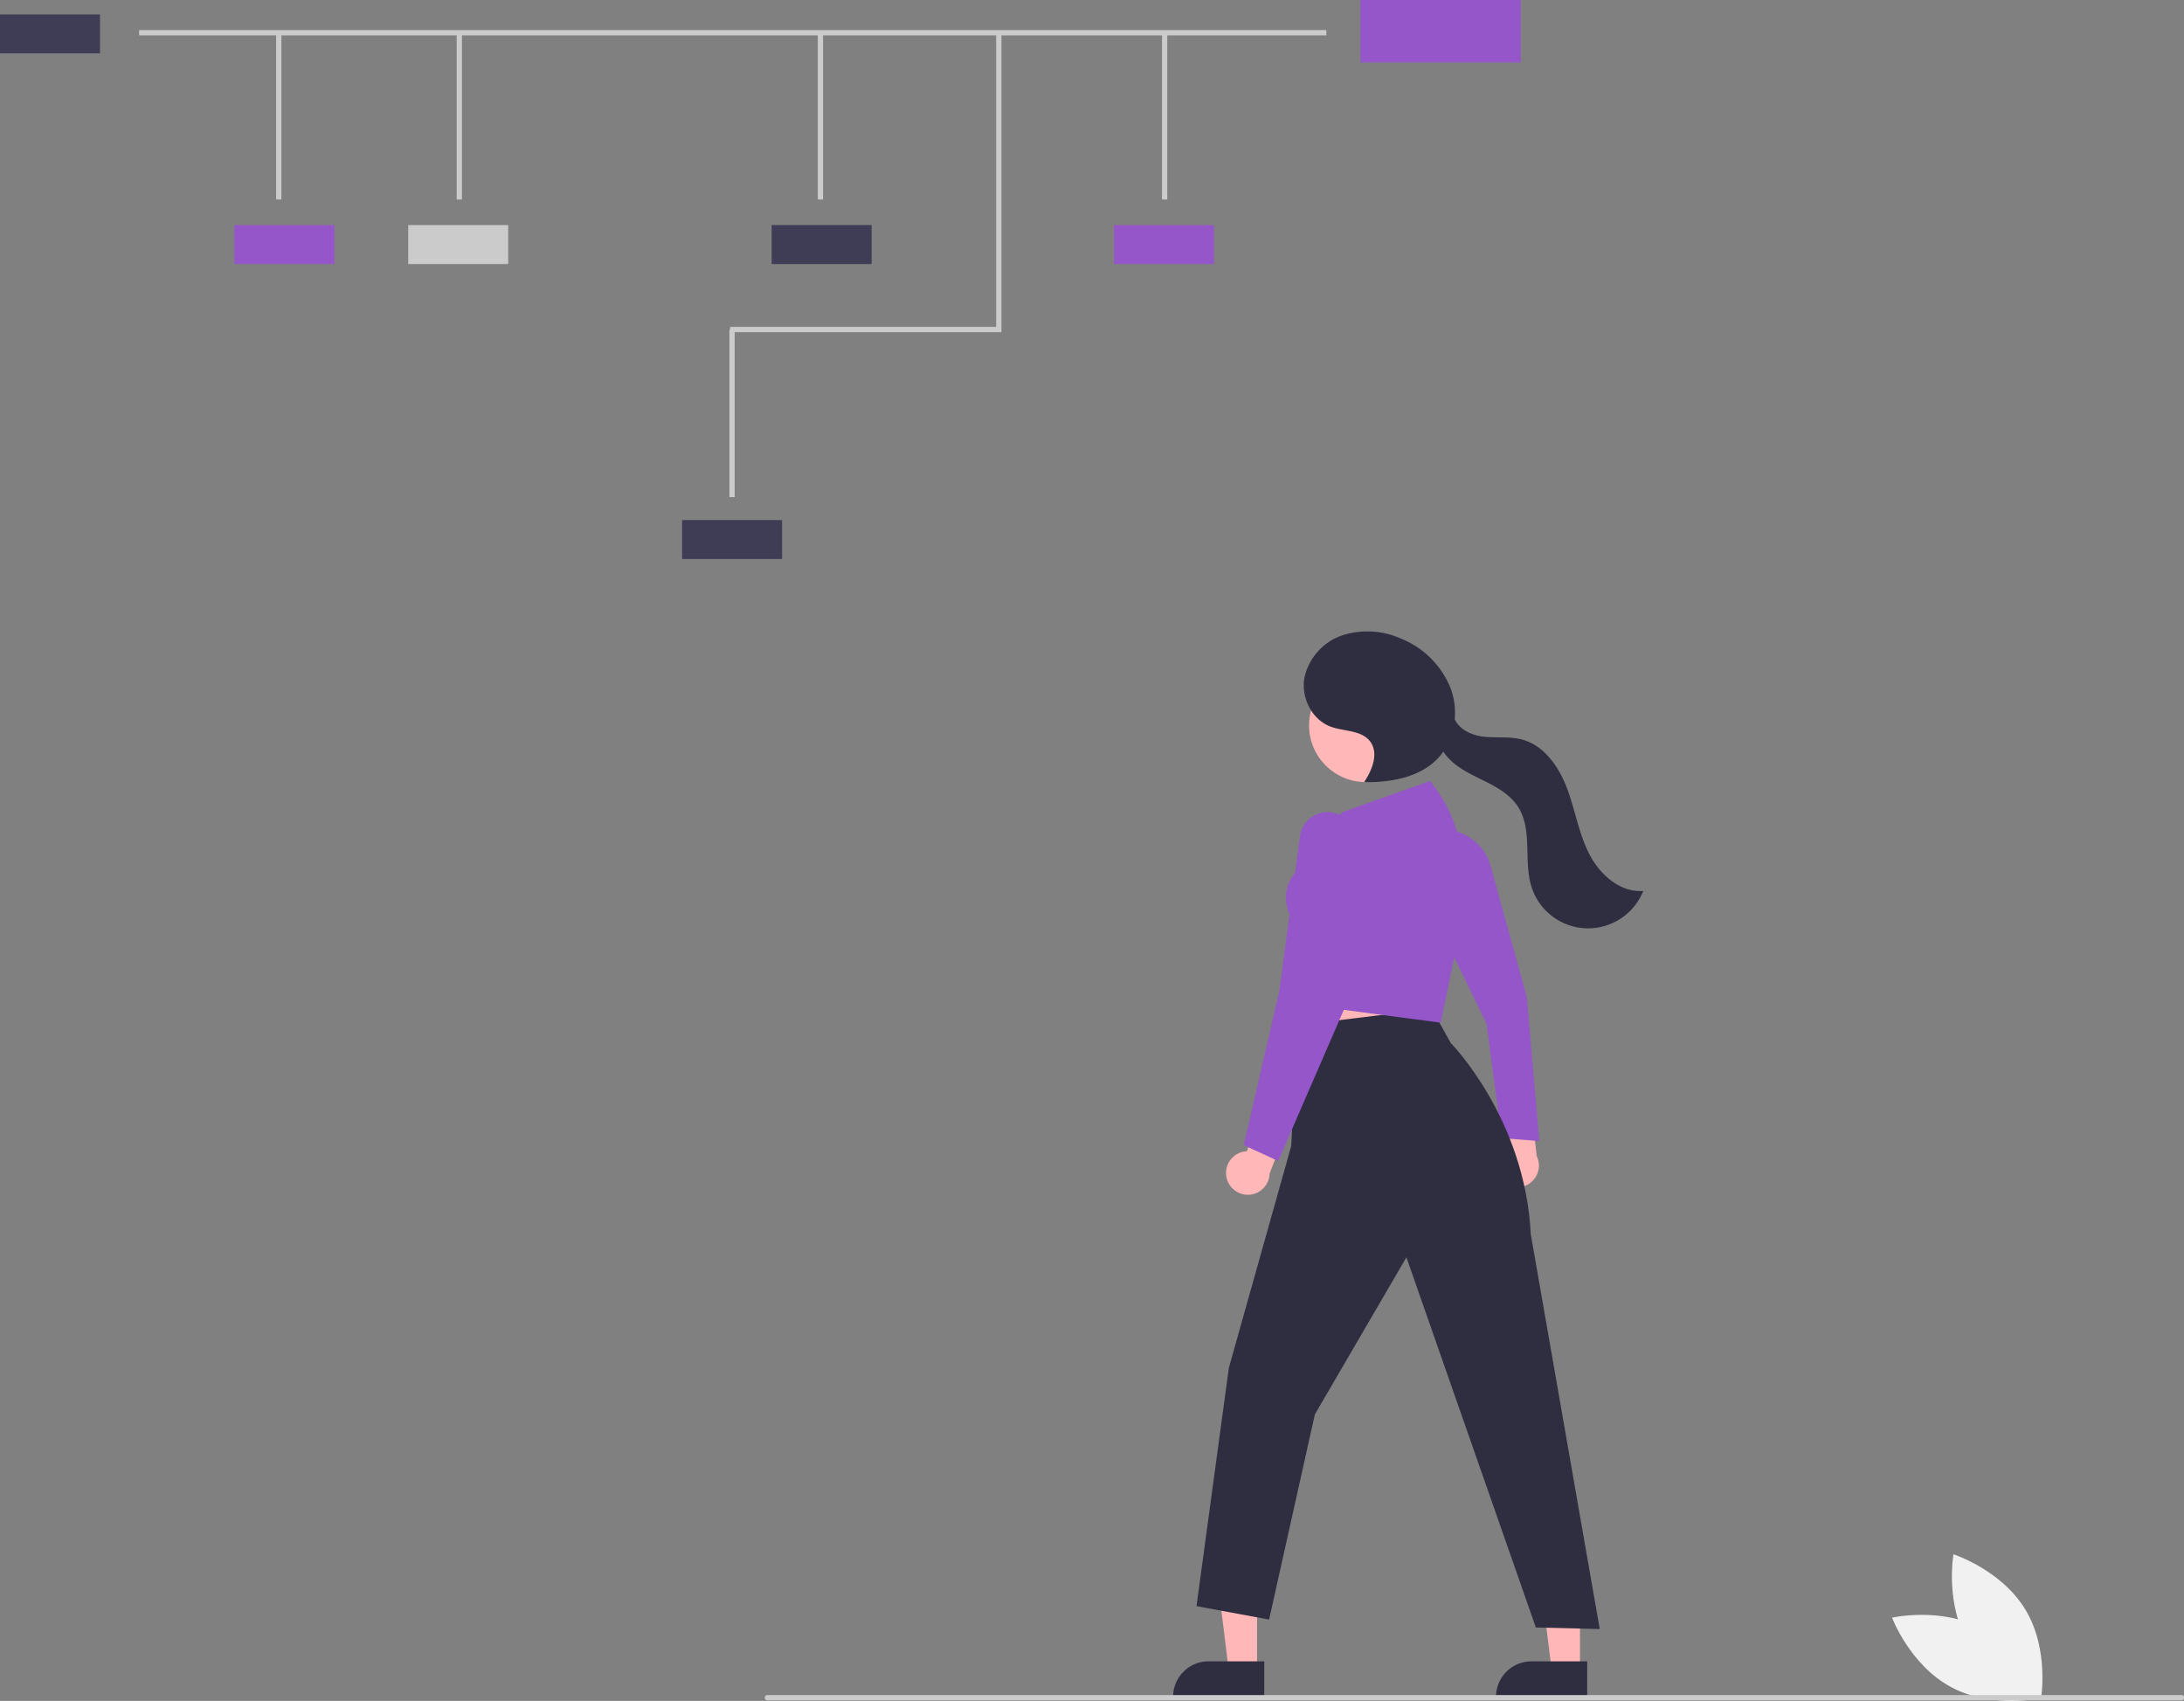 <svg xmlns="http://www.w3.org/2000/svg" width="457.59" height="356.347" viewBox="0 0 457.59 356.347">
  <rect x="0" y="0" width="457.59" height="356.347" fill="#808080" stroke="none"/>
  <g id="undraw_career_development_re_sv91" transform="translate(-90 70)">
    <path id="Path_15311" data-name="Path 15311" d="M176.923,679.716c8.633,4.655,12.339,14.534,12.339,14.534s-10.291,2.332-18.924-2.323S158,677.393,158,677.393,168.29,675.06,176.923,679.716Z" transform="translate(328.42 -408.487)" fill="#f1f1f1"/>
    <path id="Path_15312" data-name="Path 15312" d="M161.088,672.609c5.056,8.4,15.1,11.641,15.1,11.641s1.845-10.389-3.211-18.793-15.1-11.641-15.1-11.641S156.032,664.2,161.088,672.609Z" transform="translate(341.413 -398.181)" fill="#f1f1f1"/>
    <rect id="Rectangle_1079" data-name="Rectangle 1079" width="248.745" height="1.104" transform="translate(119.15 -63.698)" fill="#cbcbcb"/>
    <rect id="Rectangle_1080" data-name="Rectangle 1080" width="1.104" height="35.073" transform="translate(333.46 -63.282)" fill="#cbcbcb"/>
    <path id="Path_15313" data-name="Path 15313" d="M612.156,75.021h56.86V12.113h-1.1v61.8H612.156Z" transform="translate(-369.2 -75.429)" fill="#cbcbcb"/>
    <rect id="Rectangle_1081" data-name="Rectangle 1081" width="1.104" height="35.073" transform="translate(261.341 -63.282)" fill="#cbcbcb"/>
    <rect id="Rectangle_1082" data-name="Rectangle 1082" width="1.104" height="35.073" transform="translate(242.824 -0.931)" fill="#cbcbcb"/>
    <rect id="Rectangle_1083" data-name="Rectangle 1083" width="1.104" height="35.073" transform="translate(185.683 -63.282)" fill="#cbcbcb"/>
    <rect id="Rectangle_1084" data-name="Rectangle 1084" width="1.104" height="35.073" transform="translate(147.854 -63.282)" fill="#cbcbcb"/>
    <rect id="Rectangle_1085" data-name="Rectangle 1085" width="20.955" height="8.164" transform="translate(323.402 -22.844)" fill="#9456c8"/>
    <rect id="Rectangle_1086" data-name="Rectangle 1086" width="20.955" height="8.164" transform="translate(251.671 -22.844)" fill="#3f3d56"/>
    <rect id="Rectangle_1087" data-name="Rectangle 1087" width="20.955" height="8.164" transform="translate(175.526 -22.844)" fill="#cbcbcb"/>
    <rect id="Rectangle_1088" data-name="Rectangle 1088" width="20.955" height="8.164" transform="translate(139.108 -22.844)" fill="#9456c8"/>
    <rect id="Rectangle_1089" data-name="Rectangle 1089" width="20.955" height="8.164" transform="translate(90 -66.986)" fill="#3f3d56"/>
    <rect id="Rectangle_1090" data-name="Rectangle 1090" width="20.955" height="8.164" transform="translate(232.91 38.955)" fill="#3f3d56"/>
    <rect id="Rectangle_1091" data-name="Rectangle 1091" width="33.593" height="13.088" transform="translate(375.02 -70)" fill="#9456c8"/>
    <path id="Path_15314" data-name="Path 15314" d="M312.706,238.389l-2.194,19.8-28.031.483,3.383-23.681Z" transform="translate(79.017 -105.326)" fill="#ffb7b7"/>
    <path id="Path_15315" data-name="Path 15315" d="M349.81,495.692a4.532,4.532,0,0,1,1.23-6.839l-1.3-10.274,6.051-2.314,1.634,14.535a4.556,4.556,0,0,1-7.613,4.892Z" transform="translate(54.542 -318.599)" fill="#ffb7b7"/>
    <path id="Path_15316" data-name="Path 15316" d="M360.718,488.871h-5.926l-2.818-22.854h8.745Z" transform="translate(-7.341 -208.879)" fill="#ffb7b7"/>
    <path id="Path_15317" data-name="Path 15317" d="M472.137,694.454H460.468a7.437,7.437,0,0,0-7.436,7.436v.242h19.1Z" transform="translate(-117.249 -416.396)" fill="#2f2e41"/>
    <path id="Path_15318" data-name="Path 15318" d="M238.094,488.871h-5.925l-2.818-22.854H238.1Z" transform="translate(182.943 -208.879)" fill="#ffb7b7"/>
    <path id="Path_15319" data-name="Path 15319" d="M349.513,694.454H337.844a7.437,7.437,0,0,0-7.436,7.436v.242h19.1Z" transform="translate(73.036 -416.396)" fill="#2f2e41"/>
    <path id="Path_15320" data-name="Path 15320" d="M369.391,443.935l-2.606-30.147-7.6-27.534a10.4,10.4,0,0,0-8.978-7.54l-.248-.024-1.351,20.666,9.722,19.978,3.214,23.967Z" transform="translate(43.118 -274.864)" fill="#9456c8"/>
    <path id="Path_15321" data-name="Path 15321" d="M374.93,446.677l3.991,7.184S394.486,469.6,395.684,493.9l14.45,82.733-13.392-.331-27.115-77.542-19.179,32.9-9.589,42.987-15.211-2.811,6.779-49.931,13.061-46.459,1.323-25.3Z" transform="translate(15.042 -305.337)" fill="#2f2e41"/>
    <ellipse id="Ellipse_70" data-name="Ellipse 70" cx="11.87" cy="11.87" rx="11.87" ry="11.87" transform="translate(364.272 70.111)" fill="#ffb7b7"/>
    <path id="Path_15322" data-name="Path 15322" d="M368.946,350.051c-2.205-4.308-2.958-9.2-4.655-13.731s-4.781-9.028-9.457-10.277c-2.652-.708-5.47-.276-8.194-.613-2.4-.3-4.974-1.52-5.891-3.647a15.024,15.024,0,0,0-.773-6.233,18.7,18.7,0,0,0-10.534-10.669,17.228,17.228,0,0,0-12.243-.666,12.085,12.085,0,0,0-7.957,8.934c-.708,4.121,1.563,8.722,5.479,10.186,2.812,1.051,6.433.7,8.27,3.076,1.86,2.406.527,5.912-1.163,8.441l.115.117c5.518.065,11.483-1,15.283-5a12.106,12.106,0,0,0,1.135-1.4c.116.187.238.369.37.543,1.914,2.541,4.91,3.983,7.764,5.388s5.815,2.981,7.529,5.661c3.1,4.843,1.065,11.365,2.836,16.835a12.436,12.436,0,0,0,23.389.758C375.427,358.156,371.151,354.358,368.946,350.051Z" transform="translate(54.05 -241.108)" fill="#2f2e41"/>
    <path id="Path_15323" data-name="Path 15323" d="M441.566,498.407a4.532,4.532,0,0,1,4.254-5.495l3.6-9.711,6.435.747-5.274,13.642a4.556,4.556,0,0,1-9.012.816Z" transform="translate(-94.58 -321.708)" fill="#ffb7b7"/>
    <path id="Path_15324" data-name="Path 15324" d="M410.13,410.826l3.435-16.525,1.079-12.588a29.638,29.638,0,0,0-5.617-20.039l-1.1-1.5-18.487,6.571-9.013,11.881a8.052,8.052,0,0,0-.594,11.506l.185,16.7.208.028Z" transform="translate(-18.279 -266.564)" fill="#9456c8"/>
    <path id="Path_15325" data-name="Path 15325" d="M425.672,445.178,439.42,413.5l2-29.023.4-6.1a5.83,5.83,0,0,0-11.6-1.157L425.9,409.573l-7.449,32.277Z" transform="translate(-67.862 -271.938)" fill="#9456c8"/>
    <path id="Path_15326" data-name="Path 15326" d="M104.347,708.361h296.3a.552.552,0,1,0,0-1.1h-296.3a.552.552,0,0,0,0,1.1Z" transform="translate(146.387 -422.135)" fill="#cbcbcb"/>
  </g>
</svg>
